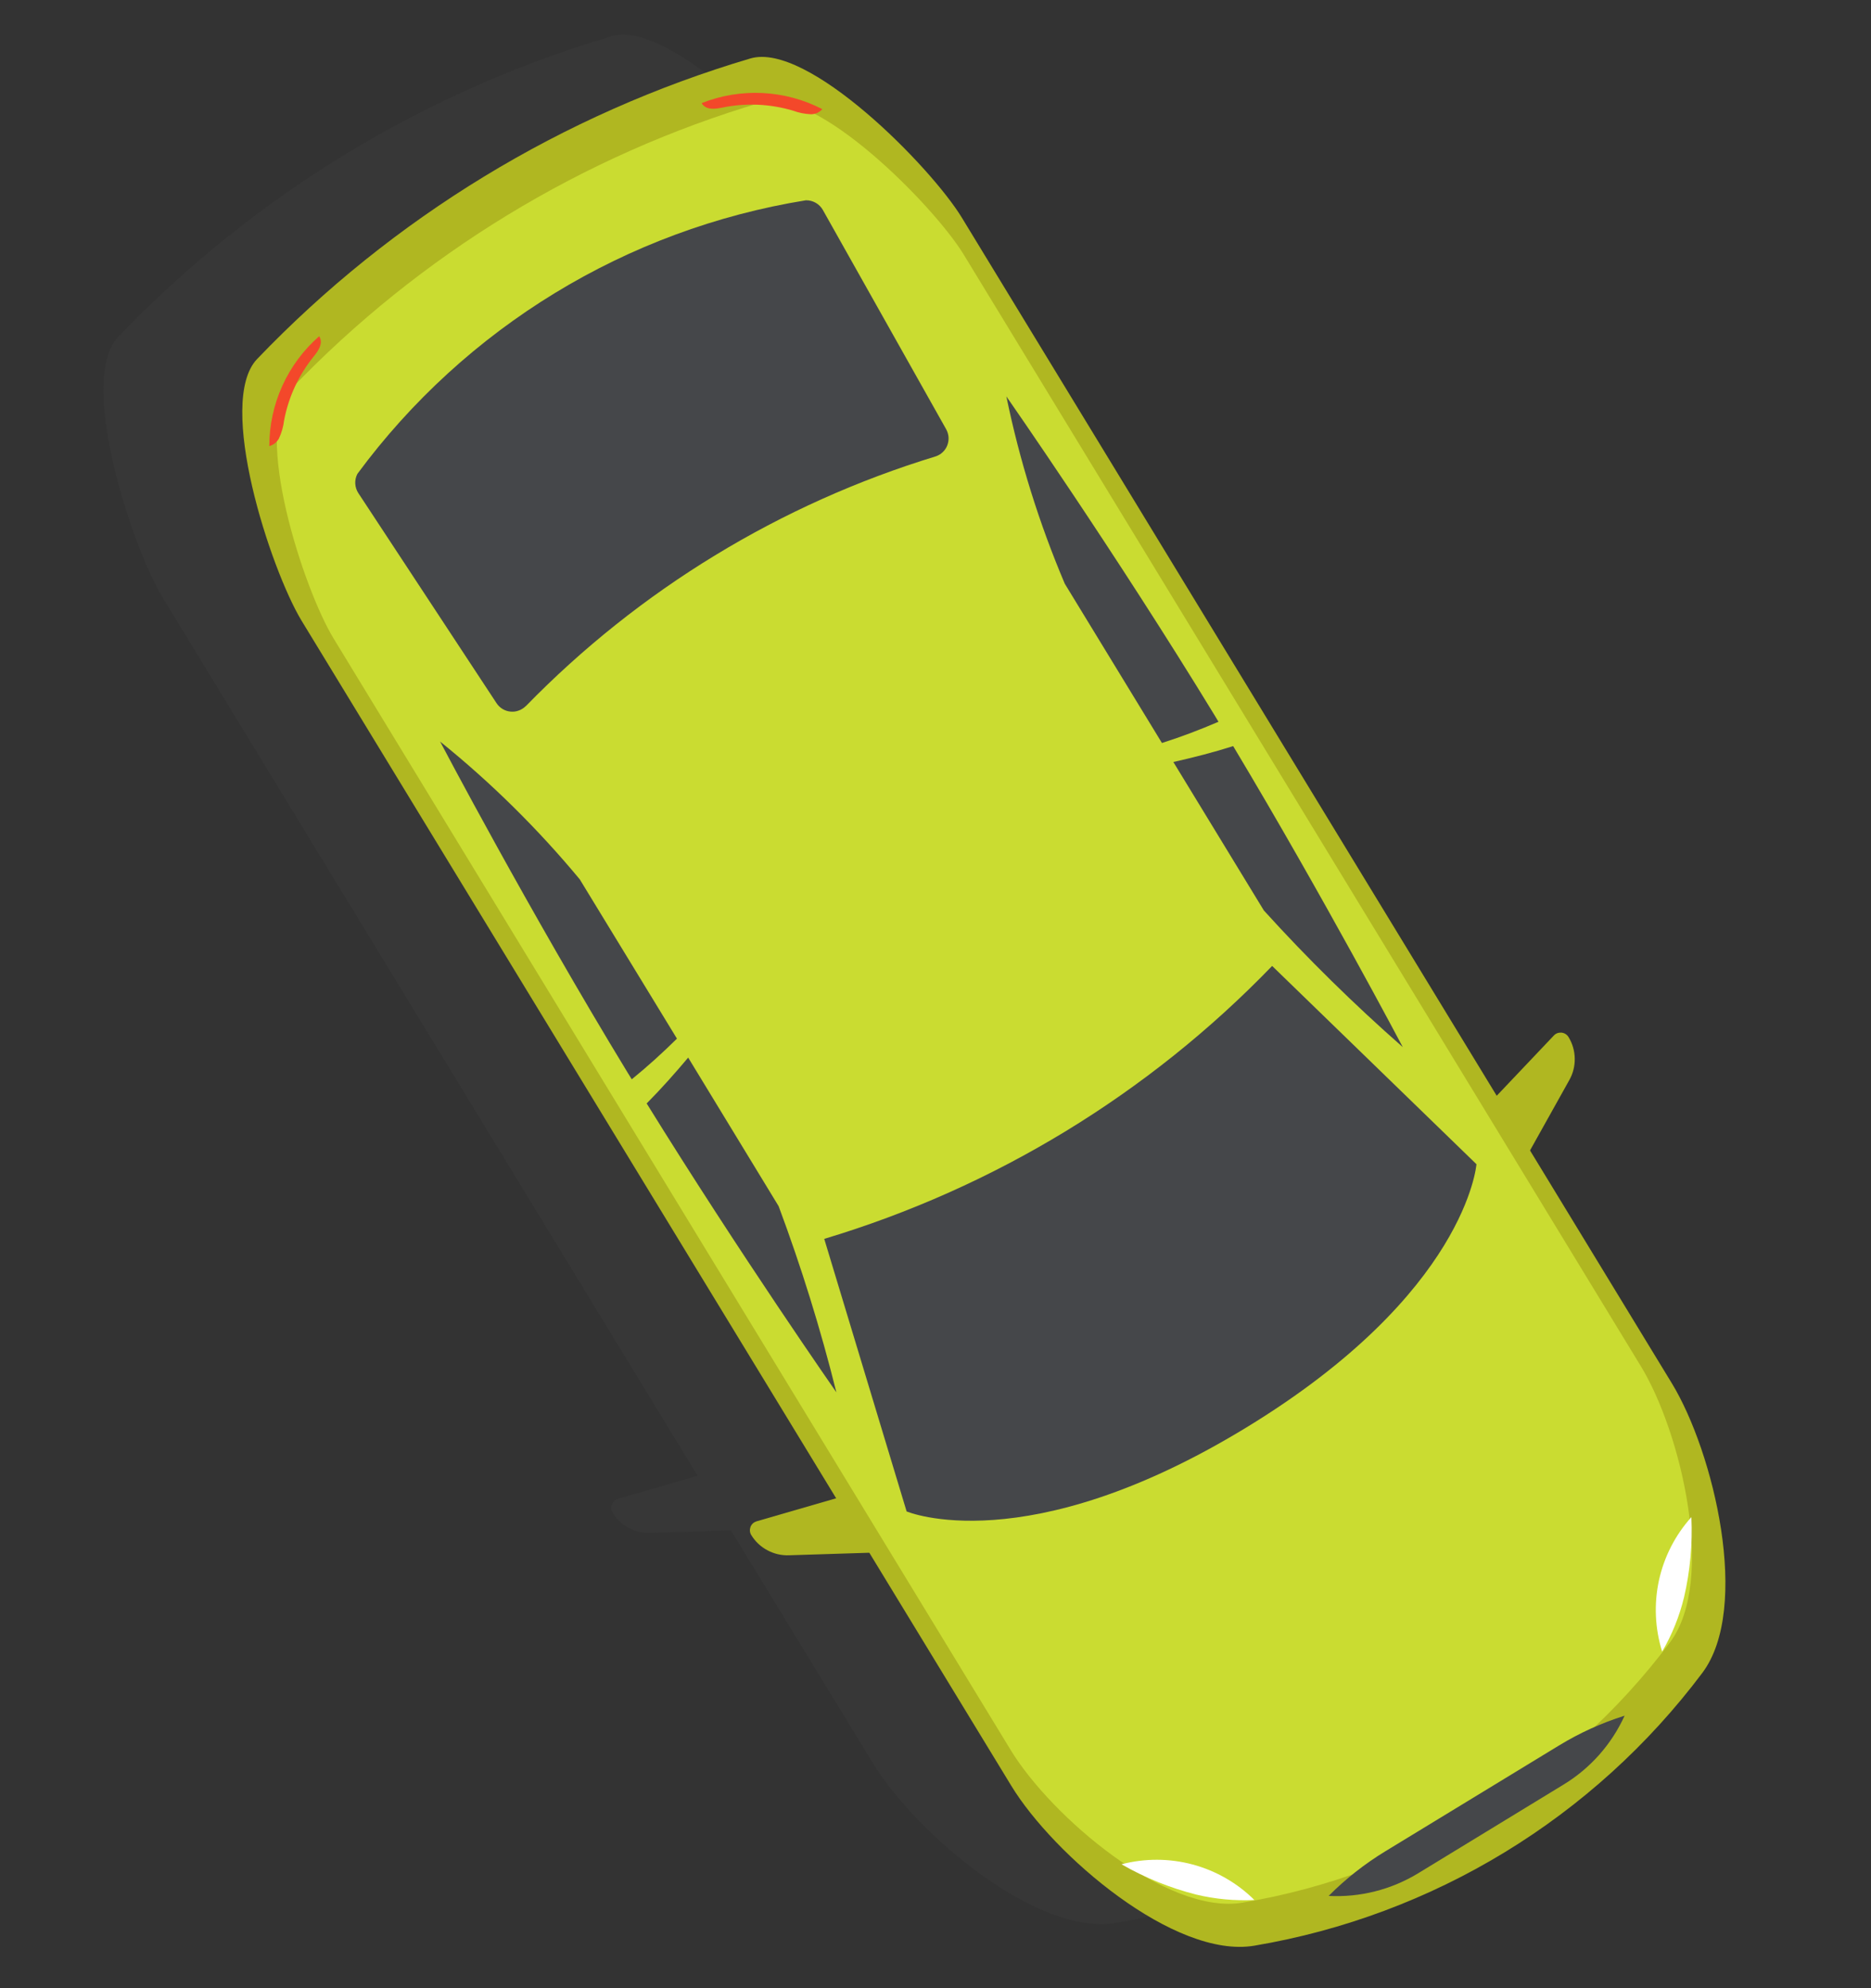 <svg width="32" height="34" viewBox="0 0 32 34" fill="none" xmlns="http://www.w3.org/2000/svg">
<rect x="0" y="0" width="32" height="34" fill="#333333" stroke="none"/>
<g style="mix-blend-mode:multiply" opacity="0.14">
<path d="M24.201 17.327L23.226 18.362L14.08 3.346C13.549 2.473 11.438 0.33 10.46 0.62C7.249 1.57 4.341 3.341 2.024 5.759C1.318 6.497 2.255 9.355 2.786 10.225L11.932 25.237L10.568 25.632C10.545 25.639 10.523 25.651 10.505 25.668C10.487 25.684 10.473 25.704 10.464 25.727C10.456 25.75 10.452 25.774 10.454 25.799C10.456 25.823 10.464 25.846 10.477 25.867C10.544 25.977 10.639 26.067 10.753 26.128C10.866 26.188 10.994 26.218 11.122 26.213L12.5 26.169L14.929 30.15C15.648 31.332 17.722 33.114 19.087 32.884C22.145 32.368 24.887 30.697 26.748 28.216C27.578 27.109 26.945 24.45 26.226 23.265L23.798 19.284L24.469 18.079C24.532 17.967 24.563 17.84 24.561 17.711C24.559 17.582 24.522 17.456 24.455 17.346C24.442 17.325 24.424 17.308 24.403 17.295C24.381 17.282 24.357 17.275 24.333 17.273C24.308 17.271 24.283 17.275 24.26 17.285C24.237 17.294 24.217 17.309 24.201 17.327Z" fill="#525252"/>
</g>
<path d="M4.398 6.139C6.714 3.721 9.622 1.95 12.833 1C13.813 0.709 15.923 2.853 16.453 3.726L28.594 23.656C29.313 24.838 29.947 27.497 29.116 28.607C27.255 31.087 24.512 32.757 21.454 33.273C20.09 33.504 18.017 31.721 17.297 30.54L5.155 10.61C4.627 9.734 3.691 6.876 4.398 6.139Z" fill="#B0B721"/>
<path d="M4.977 6.653C7.188 4.347 9.962 2.657 13.025 1.75C13.96 1.474 15.973 3.519 16.481 4.351L28.064 23.364C28.751 24.491 29.355 27.029 28.563 28.085C26.787 30.451 24.171 32.045 21.253 32.537C19.951 32.757 17.974 31.057 17.287 29.929L5.704 10.916C5.196 10.084 4.302 7.357 4.977 6.653Z" fill="#CADC31"/>
<path d="M26.087 19.819L26.841 18.469C26.904 18.356 26.936 18.229 26.933 18.1C26.931 17.971 26.894 17.845 26.827 17.735C26.814 17.714 26.797 17.696 26.776 17.683C26.756 17.67 26.732 17.662 26.708 17.659C26.684 17.657 26.659 17.66 26.636 17.668C26.613 17.677 26.592 17.69 26.576 17.708L25.493 18.85L26.087 19.819Z" fill="#B0B721"/>
<path d="M15.043 26.548L13.494 26.597C13.366 26.602 13.238 26.572 13.125 26.511C13.011 26.451 12.916 26.361 12.849 26.251C12.836 26.23 12.828 26.207 12.826 26.183C12.824 26.158 12.828 26.134 12.836 26.111C12.845 26.088 12.859 26.068 12.877 26.051C12.895 26.035 12.917 26.023 12.94 26.016L14.45 25.579L15.043 26.548Z" fill="#B0B721"/>
<path d="M20.84 12.343L20.777 12.238C19.079 9.453 17.212 6.779 17.212 6.779C17.438 7.877 17.773 8.95 18.211 9.982L19.873 12.706C20.201 12.602 20.525 12.478 20.84 12.343Z" fill="#45474A"/>
<path d="M20.068 13.031L21.616 15.57C22.363 16.394 23.157 17.174 23.992 17.907C23.992 17.907 22.656 15.371 21.091 12.759C20.756 12.866 20.414 12.953 20.068 13.031Z" fill="#45474A"/>
<path d="M10.805 18.457L10.74 18.352C9.043 15.567 7.527 12.681 7.527 12.681C8.4 13.385 9.2 14.175 9.916 15.038L11.578 17.762C11.328 18.008 11.073 18.24 10.805 18.457Z" fill="#45474A"/>
<path d="M11.77 18.086L13.317 20.627C13.706 21.669 14.036 22.732 14.305 23.811C14.305 23.811 12.664 21.461 11.06 18.87C11.307 18.621 11.542 18.357 11.77 18.086Z" fill="#45474A"/>
<path d="M21.757 16.518L25.252 19.909C25.252 19.909 25.087 22.114 21.314 24.413C17.541 26.712 15.506 25.847 15.506 25.847L14.097 21.186C17.008 20.312 19.647 18.705 21.758 16.518L21.757 16.518ZM8.993 12.076C10.933 10.085 13.343 8.616 16.002 7.805C16.047 7.79 16.089 7.766 16.123 7.733C16.158 7.7 16.185 7.66 16.202 7.615C16.219 7.57 16.226 7.523 16.223 7.475C16.219 7.427 16.205 7.381 16.182 7.34L14.073 3.59C14.044 3.539 14.002 3.497 13.951 3.468C13.9 3.439 13.842 3.424 13.784 3.425C10.714 3.921 7.96 5.601 6.113 8.103C6.086 8.154 6.073 8.212 6.076 8.27C6.079 8.328 6.097 8.384 6.129 8.433L8.493 12.026C8.519 12.066 8.555 12.1 8.596 12.125C8.637 12.149 8.683 12.165 8.731 12.169C8.779 12.174 8.827 12.168 8.872 12.151C8.917 12.135 8.958 12.109 8.992 12.075L8.993 12.076Z" fill="#45474A"/>
<path d="M28.928 25.944C28.652 26.251 28.461 26.624 28.373 27.027C28.286 27.431 28.305 27.85 28.428 28.244C28.597 27.954 28.723 27.642 28.802 27.317C28.907 26.867 28.949 26.405 28.928 25.944Z" fill="white"/>
<path d="M19.181 31.881C19.581 31.777 20 31.778 20.399 31.885C20.797 31.992 21.161 32.201 21.454 32.492C21.119 32.508 20.784 32.477 20.458 32.399C20.011 32.286 19.581 32.111 19.181 31.881Z" fill="white"/>
<path d="M12.349 1.841C12.75 1.757 13.166 1.775 13.559 1.891C13.66 1.929 13.767 1.95 13.875 1.954C13.911 1.953 13.946 1.945 13.979 1.93C14.011 1.915 14.041 1.893 14.065 1.867C13.749 1.703 13.401 1.609 13.046 1.591C12.69 1.573 12.335 1.631 12.004 1.762L12.003 1.769C12.078 1.886 12.23 1.865 12.349 1.841Z" fill="#F3482A"/>
<path d="M5.369 6.092C5.11 6.41 4.935 6.787 4.859 7.189C4.846 7.297 4.816 7.402 4.77 7.5C4.752 7.531 4.729 7.559 4.701 7.581C4.673 7.603 4.641 7.619 4.606 7.629C4.606 7.273 4.682 6.921 4.829 6.597C4.976 6.273 5.191 5.984 5.459 5.75L5.463 5.756C5.531 5.872 5.444 5.999 5.369 6.092Z" fill="#F3482A"/>
<path d="M26.663 29.85L23.69 31.661C23.339 31.875 23.014 32.131 22.724 32.422C23.262 32.45 23.795 32.315 24.255 32.035L26.742 30.518C27.201 30.239 27.564 29.828 27.786 29.34C27.392 29.464 27.015 29.635 26.663 29.85Z" fill="#45474A"/>
</svg>
